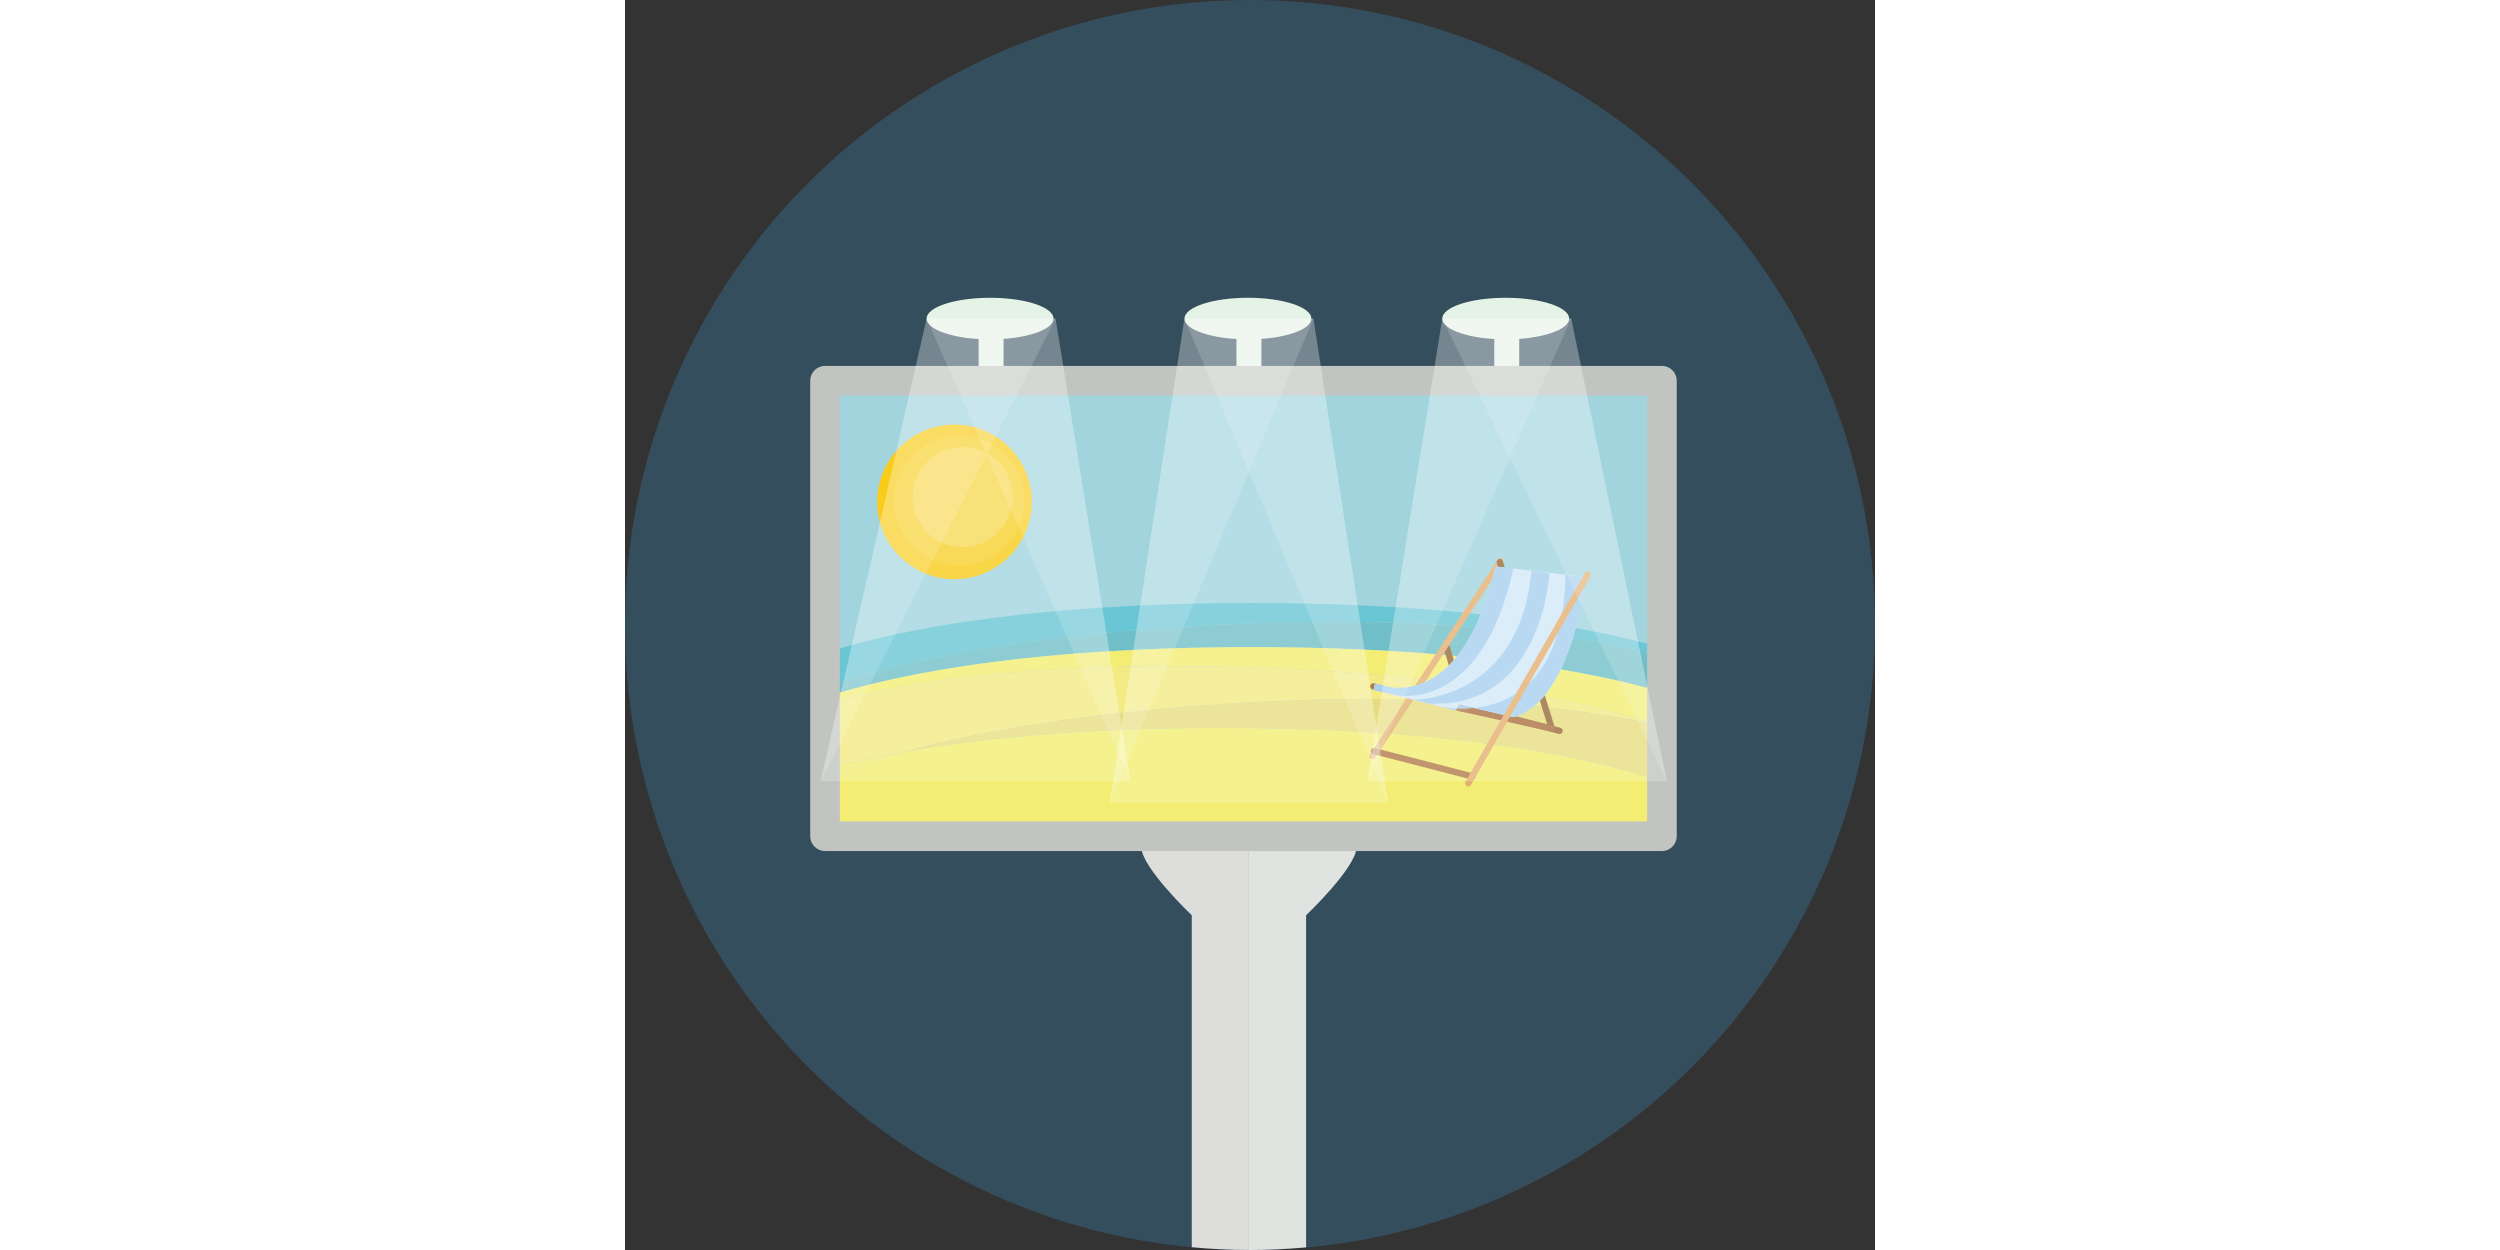 <?xml version="1.0" encoding="iso-8859-1"?>
<!-- Uploaded to: SVG Repo, www.svgrepo.com, Generator: SVG Repo Mixer Tools -->
<svg version="1.1" id="Layer_1" xmlns="http://www.w3.org/2000/svg" xmlns:xlink="http://www.w3.org/1999/xlink" 
	 width="50px" height="25px" viewBox="0 0 473.935 473.935" xml:space="preserve">
<rect x="0" y="0" width="473.935" height="473.935" fill="#333333" stroke="none"/>
<circle style="fill:#344E5D;" cx="236.967" cy="236.967" r="236.967"/>
<path style="fill:#E0E4E0;" d="M277.397,321.038c0-7.824-4.382-14.17-9.789-14.17h-31.046v167.056c0.131,0,0.262,0.011,0.393,0.011
	c7.177,0,14.267-0.378,21.283-0.999V347.013C258.24,347.013,277.397,328.866,277.397,321.038z"/>
<path style="fill:#DDDDDC;" d="M236.563,306.868h-31.061c-5.399,0-9.781,6.346-9.781,14.17c0,7.828,19.165,25.972,19.165,25.972
	v125.866c7.139,0.662,14.365,1.036,21.676,1.048L236.563,306.868L236.563,306.868z"/>
<g>
	<path style="fill:#E5F2E6;" d="M138.805,118.424c-2.612,0-4.733,2.118-4.733,4.733V270.43c3.098,1.856,6.26,3.618,9.463,5.306
		V123.153C143.539,120.542,141.417,118.424,138.805,118.424z"/>
	<path style="fill:#E5F2E6;" d="M334.318,118.424c-2.612,0-4.73,2.118-4.73,4.733v153.204c3.199-1.688,6.357-3.45,9.456-5.302
		V123.153C339.047,120.542,336.926,118.424,334.318,118.424z"/>
	<path style="fill:#E5F2E6;" d="M236.563,118.424c-2.612,0-4.733,2.118-4.733,4.733v163.804c1.587,0.037,3.162,0.12,4.756,0.12
		c1.579,0,3.136-0.082,4.707-0.12V123.153C241.293,120.542,239.171,118.424,236.563,118.424z"/>
</g>
<rect x="79.58" y="146.379" style="fill:#A2D4DE;" width="309.82" height="168.642"/>
<path style="fill:#69C6D4;" d="M219.68,237.162c64.486-3.525,124.5-0.486,168.792,10.526v-3.349
	c-39.307-10.66-92.359-15.715-150.787-15.715c-62.63,0-119.082,5.807-159.045,18.103v13.078
	C113.829,247.751,163.46,240.238,219.68,237.162z"/>
<path style="fill:#70BFC8;" d="M237.69,245.349c58.428,0,111.479,5.059,150.787,15.715v-13.377
	c-44.292-11.008-104.306-14.05-168.792-10.526c-56.22,3.076-105.851,10.589-141.035,22.642v3.645
	C118.607,251.153,175.06,245.349,237.69,245.349z"/>
<path style="fill:#F3ED73;" d="M78.645,263.448v2.612c43.495-11.611,103.416-15.39,168.324-12.621
	c55.842,2.384,105.53,9.194,141.503,20.61v-12.984c-39.307-10.66-92.359-15.715-150.787-15.715
	C175.06,245.349,118.607,251.153,78.645,263.448z"/>
<path style="fill:#F3EA83;" d="M222.408,267.246c62.391-4.423,121.159-2.556,166.068,7.05v-0.247
	c-35.974-11.416-85.664-18.226-141.503-20.61c-64.913-2.769-124.83,1.014-168.324,12.621v24.98c8.378-2.208,17.339-4.18,26.855-5.89
	C137.23,276.398,177.555,270.43,222.408,267.246z"/>
<path style="fill:#E7DD7F;" d="M388.476,294.845v-20.55c-44.909-9.601-103.677-11.469-166.068-7.05
	c-44.853,3.184-85.178,9.152-116.908,17.901c35.304-6.346,77.863-9.302,123.647-9.149
	C292.129,276.211,348.742,282.277,388.476,294.845z"/>
<g>
	<path style="fill:#F3ED73;" d="M105.5,285.147c-9.515,1.71-18.477,3.682-26.855,5.89v3.046
		C86.701,290.842,95.674,287.859,105.5,285.147z"/>
	<path style="fill:#F3ED73;" d="M229.147,275.998c-45.785-0.153-88.344,2.803-123.647,9.149c-9.826,2.713-18.795,5.691-26.855,8.939
		v21.392h309.831v-20.632C348.742,282.277,292.129,276.211,229.147,275.998z"/>
</g>
<path style="fill:#C2C4C1;" d="M393.15,322.669H75.842c-3.098,0-5.613-2.514-5.613-5.613v-172.71c0-3.098,2.514-5.613,5.613-5.613
	H393.15c3.098,0,5.613,2.514,5.613,5.613v172.706C398.762,320.155,396.248,322.669,393.15,322.669z M81.455,311.444h306.082V149.96
	H81.455V311.444z"/>
<path style="fill:#996B39;" d="M317.835,268.368c-0.524,0-1.003-0.344-1.152-0.868l-6.417-22.335
	c-0.183-0.636,0.187-1.302,0.823-1.482c0.636-0.18,1.302,0.183,1.482,0.819l6.413,22.338c0.183,0.636-0.183,1.298-0.819,1.482
	C318.056,268.354,317.94,268.368,317.835,268.368z"/>
<path style="fill:#E3B071;" d="M283.452,287.822c-0.232,0-0.457-0.064-0.659-0.198c-0.554-0.363-0.707-1.104-0.344-1.658
	l48.505-73.825c0.367-0.554,1.111-0.707,1.658-0.344c0.554,0.367,0.707,1.104,0.348,1.658l-48.509,73.825
	C284.222,287.631,283.841,287.822,283.452,287.822z"/>
<g>
	<path style="fill:#996B39;" d="M351.414,277.431c-0.509,0-0.984-0.329-1.145-0.842l-19.738-63.113
		c-0.198-0.636,0.153-1.31,0.786-1.504c0.64-0.198,1.306,0.153,1.5,0.786l19.738,63.116c0.198,0.629-0.153,1.302-0.782,1.497
		C351.657,277.409,351.537,277.431,351.414,277.431z"/>
	<path style="fill:#996B39;" d="M354.336,278.292c-0.101,0-0.206-0.015-0.303-0.037l-37.298-9.661
		c-0.644-0.165-1.025-0.819-0.861-1.463c0.168-0.636,0.823-1.022,1.463-0.857l37.302,9.658c0.64,0.165,1.022,0.819,0.857,1.463
		C355.35,277.936,354.867,278.292,354.336,278.292z"/>
</g>
<path style="fill:#AA7243;" d="M351.418,277.431c-0.086,0-0.176-0.011-0.262-0.03l-35.18-7.865
	c-0.651-0.146-1.051-0.786-0.913-1.433c0.146-0.644,0.789-1.051,1.433-0.906l35.184,7.861c0.647,0.146,1.055,0.786,0.909,1.437
	C352.465,277.049,351.968,277.431,351.418,277.431z"/>
<g>
	<path style="fill:#B17B48;" d="M321.281,295.612c-0.094,0-0.198-0.008-0.299-0.037l-37.294-9.654
		c-0.644-0.168-1.029-0.827-0.861-1.463c0.168-0.644,0.819-1.022,1.463-0.861l37.302,9.654c0.636,0.168,1.022,0.827,0.857,1.463
		C322.303,295.257,321.816,295.612,321.281,295.612z"/>
	<path style="fill:#B17B48;" d="M318.366,270.101c-0.097,0-0.195-0.011-0.292-0.037l-34.645-8.662
		c-0.647-0.161-1.036-0.808-0.876-1.452c0.161-0.644,0.812-1.033,1.456-0.872l34.649,8.662c0.644,0.161,1.033,0.812,0.868,1.452
		C319.395,269.734,318.905,270.101,318.366,270.101z"/>
</g>
<path style="fill:#D1E8F8;" d="M330.16,214.797c-10.23,43.266-29.979,46.986-39.85,45.856l-5.923-1.478l-0.602,2.398l31.117,7.794
	l1.47-2.2l20.385,4.733c22.799-6.08,27.386-53.107,27.386-53.107L330.16,214.797z"/>
<g>
	<path style="fill:#A6D0EE;" d="M310.041,268.032l4.861,1.332l1.47-2.2l20.385,4.733c22.799-6.08,27.386-53.107,27.386-53.107
		l-7.529-0.797C355.612,278.228,310.041,268.032,310.041,268.032z"/>
	<path style="fill:#A6D0EE;" d="M330.16,214.797c-10.23,43.266-29.979,46.986-39.85,45.856l-5.923-1.478l-0.602,2.398l7.465,1.796
		c0,0,33.077,8.748,45.579-47.775L330.16,214.797z"/>
</g>
<path style="fill:#E3B071;" d="M319.698,298.22c-0.202,0-0.404-0.049-0.595-0.157c-0.573-0.329-0.771-1.063-0.445-1.639
	l45.309-79.158c0.329-0.572,1.063-0.778,1.639-0.445c0.576,0.329,0.775,1.063,0.445,1.639l-45.313,79.154
	C320.522,298.003,320.114,298.22,319.698,298.22z"/>
<path style="fill:#A6D0EE;" d="M343.687,216.459l6.795,0.737c0,0-2.533,51.435-45.444,49.571l-6.133-1.467
	C298.909,265.304,339.088,265.832,343.687,216.459z"/>
<circle style="fill:#F8CC19;" cx="124.931" cy="190.289" r="29.309"/>
<circle style="fill:#F8D12E;" cx="126.809" cy="189.817" r="24.61"/>
<circle style="fill:#F8D958;" cx="128.044" cy="188.474" r="18.963"/>
<ellipse style="fill:#E5F2E6;" cx="236.182" cy="120.785" rx="24.045" ry="7.884"/>
<g>
	<polygon style="opacity:0.2;fill:#FFFFFF;enable-background:new    ;" points="289.379,304.473 183.748,304.473 212.126,120.789 
		261.001,120.789 	"/>
	<polygon style="opacity:0.15;fill:#FFFFFF;enable-background:new    ;" points="289.379,304.473 212.126,120.789 261.001,120.789 	
		"/>
	<polygon style="opacity:0.15;fill:#FFFFFF;enable-background:new    ;" points="183.748,304.473 212.126,120.789 261.001,120.789 	
		"/>
</g>
<ellipse style="fill:#E5F2E6;" cx="333.917" cy="120.785" rx="24.045" ry="7.884"/>
<g>
	<polygon style="opacity:0.2;fill:#FFFFFF;enable-background:new    ;" points="395.021,296.189 281.502,296.189 309.88,120.789 
		358.755,120.789 	"/>
	<polygon style="opacity:0.15;fill:#FFFFFF;enable-background:new    ;" points="395.021,296.189 309.88,120.789 358.755,120.789 	
		"/>
	<polygon style="opacity:0.15;fill:#FFFFFF;enable-background:new    ;" points="281.502,296.189 309.88,120.789 358.755,120.789 	
		"/>
</g>
<ellipse style="fill:#E5F2E6;" cx="138.409" cy="120.785" rx="24.045" ry="7.884"/>
<g>
	<polygon style="opacity:0.2;fill:#FFFFFF;enable-background:new    ;" points="191.624,296.189 74.162,296.189 114.368,120.789 
		163.247,120.789 	"/>
	<polygon style="opacity:0.15;fill:#FFFFFF;enable-background:new    ;" points="191.624,296.189 114.368,120.789 163.247,120.789 	
		"/>
	<polygon style="opacity:0.15;fill:#FFFFFF;enable-background:new    ;" points="74.162,296.189 114.368,120.789 163.247,120.789 	
		"/>
</g>
</svg>